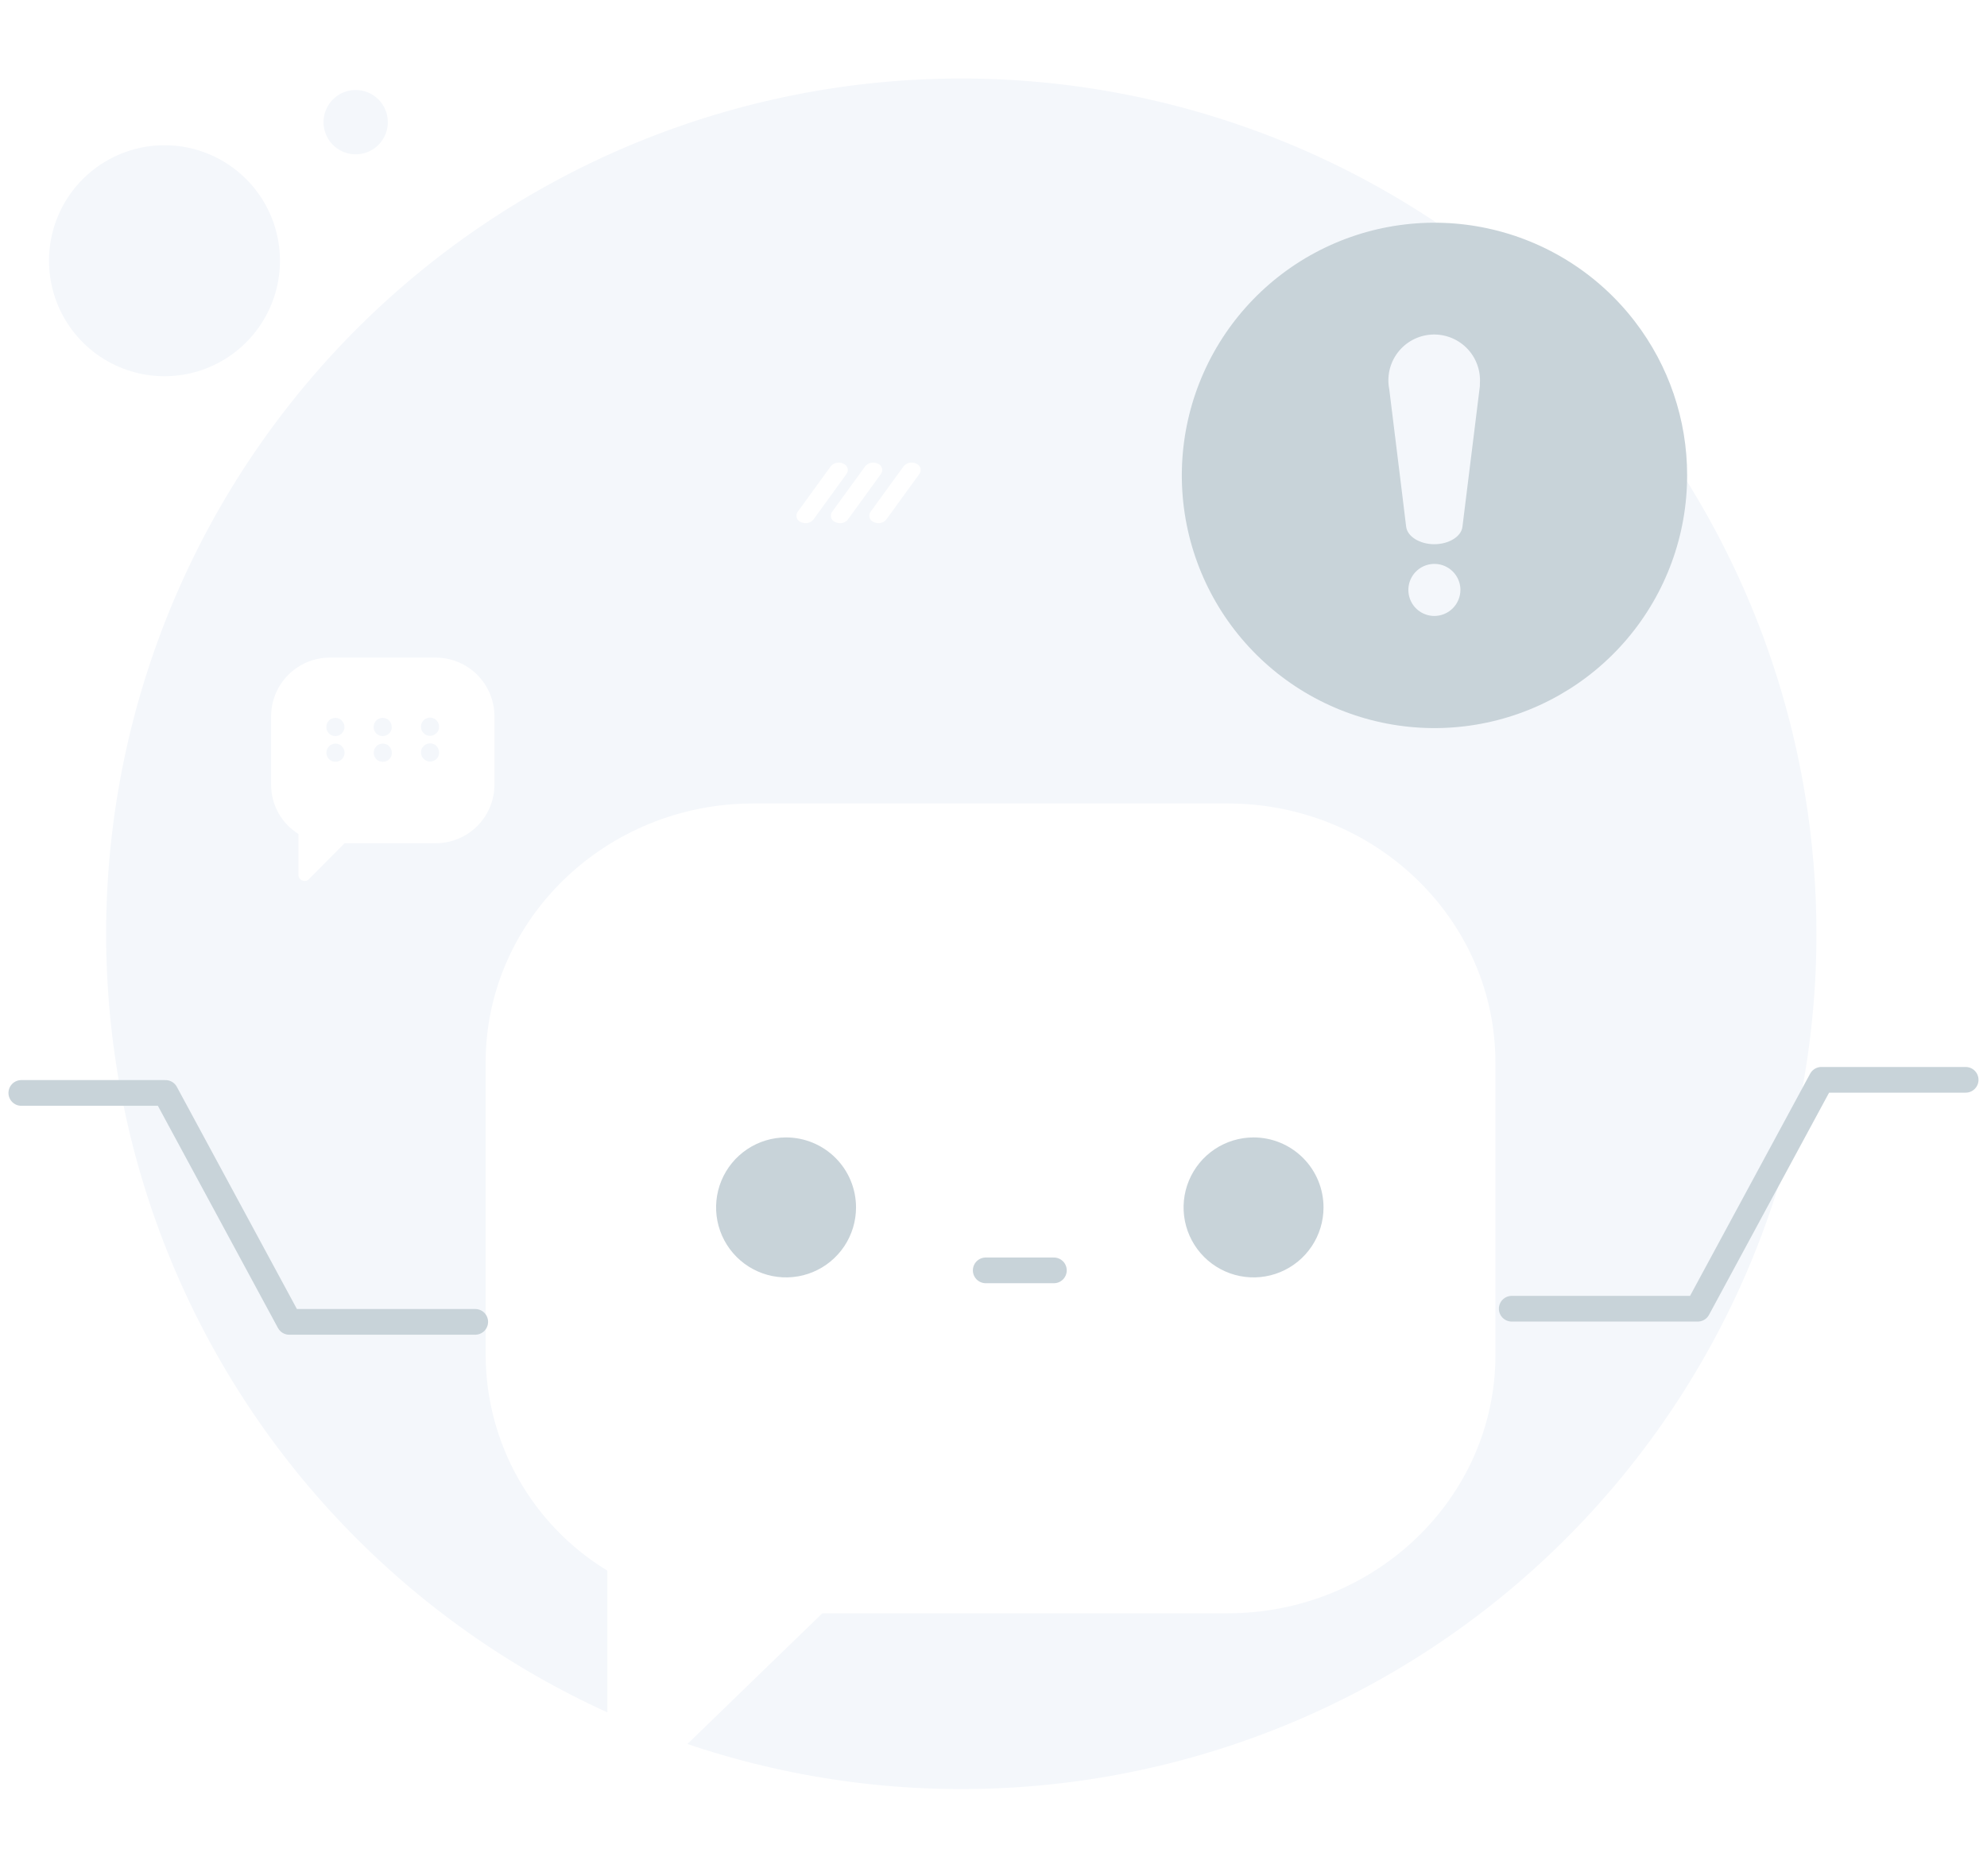 <svg width="232" height="219" viewBox="0 0 232 219" fill="none" xmlns="http://www.w3.org/2000/svg">
<g clip-path="url(#clip0_2087_75422)">
<g filter="url(#filter0_d_2087_75422)">
<path d="M212.087 104.126C212.057 129.891 202.069 154.647 184.211 173.219C166.353 191.79 142.007 202.74 116.263 203.778C90.519 204.816 65.37 195.862 46.074 178.789C26.779 161.715 14.83 137.844 12.726 112.165C10.622 86.486 18.526 60.988 34.786 41.002C51.045 21.015 74.401 8.087 99.971 4.922C125.54 1.756 151.344 8.596 171.987 24.014C192.63 39.431 206.514 62.231 210.737 87.648C211.64 93.094 212.092 98.606 212.087 104.126Z" fill="#F4F7FB"/>
</g>
<path d="M44.949 14.261C44.949 14.938 44.749 15.599 44.373 16.161C43.997 16.724 43.463 17.162 42.838 17.421C42.213 17.68 41.526 17.747 40.862 17.615C40.199 17.483 39.589 17.158 39.111 16.679C38.633 16.201 38.307 15.592 38.175 14.928C38.043 14.265 38.111 13.577 38.37 12.952C38.629 12.327 39.067 11.793 39.629 11.417C40.192 11.042 40.853 10.841 41.529 10.841C41.978 10.841 42.423 10.93 42.838 11.101C43.253 11.273 43.63 11.525 43.948 11.843C44.265 12.16 44.517 12.537 44.689 12.952C44.861 13.367 44.949 13.812 44.949 14.261" fill="#F4F7FB"/>
<path d="M44.949 14.261C44.949 14.938 44.749 15.599 44.373 16.161C43.997 16.724 43.463 17.162 42.838 17.421C42.213 17.68 41.526 17.747 40.862 17.615C40.199 17.483 39.589 17.158 39.111 16.679C38.633 16.201 38.307 15.592 38.175 14.928C38.043 14.265 38.111 13.577 38.37 12.952C38.629 12.327 39.067 11.793 39.629 11.417C40.192 11.042 40.853 10.841 41.529 10.841C41.978 10.841 42.423 10.93 42.838 11.101C43.253 11.273 43.63 11.525 43.948 11.843C44.265 12.16 44.517 12.537 44.689 12.952C44.861 13.367 44.949 13.812 44.949 14.261V14.261Z" stroke="#F4F7FB" stroke-width="0.668" stroke-miterlimit="10"/>
<path d="M27.89 21.752C29.608 23.47 30.778 25.659 31.252 28.041C31.726 30.424 31.483 32.894 30.553 35.138C29.623 37.382 28.049 39.301 26.029 40.65C24.009 42 21.634 42.72 19.205 42.72C16.776 42.72 14.401 42 12.381 40.65C10.361 39.301 8.787 37.382 7.857 35.138C6.927 32.894 6.684 30.424 7.158 28.041C7.632 25.659 8.802 23.47 10.519 21.752C11.66 20.611 13.014 19.707 14.504 19.089C15.995 18.472 17.592 18.154 19.205 18.154C20.818 18.154 22.415 18.472 23.905 19.089C25.396 19.707 26.75 20.611 27.89 21.752Z" fill="#F4F7FB"/>
<path d="M27.89 21.752C29.608 23.47 30.778 25.659 31.252 28.041C31.726 30.424 31.483 32.894 30.553 35.138C29.623 37.382 28.049 39.301 26.029 40.65C24.009 42 21.634 42.72 19.205 42.72C16.776 42.72 14.401 42 12.381 40.65C10.361 39.301 8.787 37.382 7.857 35.138C6.927 32.894 6.684 30.424 7.158 28.041C7.632 25.659 8.802 23.47 10.519 21.752C11.66 20.611 13.014 19.707 14.504 19.089C15.995 18.472 17.592 18.154 19.205 18.154C20.818 18.154 22.415 18.472 23.905 19.089C25.396 19.707 26.75 20.611 27.89 21.752Z" stroke="#F4F7FB" stroke-width="2.4" stroke-miterlimit="10"/>
<g filter="url(#filter1_d_2087_75422)">
<path d="M94.053 58.072C93.865 58.072 93.68 58.031 93.51 57.951C93.396 57.91 93.293 57.843 93.209 57.756C93.125 57.669 93.062 57.563 93.025 57.447C92.989 57.332 92.979 57.209 92.997 57.089C93.016 56.969 93.061 56.855 93.131 56.756L96.999 51.436C97.175 51.229 97.414 51.086 97.68 51.03C97.946 50.974 98.223 51.009 98.467 51.128C98.581 51.169 98.684 51.236 98.768 51.323C98.852 51.411 98.915 51.516 98.951 51.632C98.988 51.747 98.998 51.869 98.979 51.989C98.961 52.109 98.915 52.223 98.846 52.322L94.982 57.646C94.871 57.784 94.73 57.895 94.57 57.969C94.409 58.044 94.234 58.08 94.057 58.075" fill="white"/>
</g>
<g filter="url(#filter2_d_2087_75422)">
<path d="M98.076 58.072C97.888 58.072 97.701 58.031 97.531 57.95C97.417 57.909 97.314 57.842 97.231 57.754C97.147 57.667 97.085 57.561 97.048 57.445C97.012 57.33 97.002 57.207 97.021 57.088C97.04 56.968 97.085 56.854 97.155 56.755L101.021 51.432C101.196 51.224 101.436 51.081 101.702 51.026C101.968 50.97 102.245 51.005 102.489 51.126C102.603 51.167 102.706 51.234 102.789 51.322C102.873 51.409 102.936 51.515 102.972 51.63C103.008 51.746 103.018 51.868 102.999 51.988C102.981 52.107 102.935 52.221 102.865 52.32L99 57.647C98.89 57.785 98.749 57.895 98.589 57.97C98.429 58.044 98.254 58.08 98.077 58.075" fill="white"/>
</g>
<g filter="url(#filter3_d_2087_75422)">
<path d="M102.564 58.072C102.376 58.072 102.19 58.031 102.019 57.95C101.906 57.909 101.803 57.842 101.719 57.754C101.635 57.667 101.573 57.561 101.536 57.445C101.5 57.33 101.491 57.207 101.509 57.088C101.528 56.968 101.574 56.854 101.643 56.755L105.509 51.432C105.685 51.224 105.924 51.081 106.191 51.026C106.457 50.97 106.734 51.005 106.977 51.126C107.091 51.167 107.194 51.234 107.278 51.322C107.361 51.409 107.424 51.515 107.46 51.63C107.497 51.746 107.506 51.868 107.487 51.988C107.469 52.107 107.423 52.221 107.353 52.32L103.487 57.644C103.377 57.782 103.236 57.892 103.076 57.967C102.916 58.041 102.741 58.077 102.564 58.072" fill="white"/>
</g>
<g filter="url(#filter4_d_2087_75422)">
<path d="M174.606 121.038V155.188C174.606 171.818 160.586 185.338 143.345 185.338H96.013L77.693 203.088C77.128 203.634 76.415 204.001 75.642 204.145C74.87 204.288 74.072 204.201 73.349 203.893C72.626 203.586 72.009 203.073 71.576 202.417C71.143 201.762 70.912 200.994 70.913 200.208V180.358C66.587 177.731 63.008 174.037 60.52 169.629C58.032 165.222 56.718 160.249 56.703 155.188V121.038C56.703 104.358 70.723 90.798 87.963 90.798H143.342C160.583 90.798 174.603 104.358 174.603 121.038" fill="white"/>
</g>
<g filter="url(#filter5_d_2087_75422)">
<path d="M50.893 73.771H38.493C36.679 73.775 34.94 74.499 33.658 75.784C32.377 77.068 31.657 78.808 31.656 80.623V88.604C31.652 89.755 31.943 90.888 32.501 91.895C33.059 92.901 33.865 93.748 34.843 94.355V99.121C34.842 99.264 34.884 99.405 34.964 99.524C35.044 99.643 35.159 99.734 35.292 99.787C35.378 99.828 35.472 99.848 35.567 99.845C35.662 99.846 35.757 99.828 35.844 99.79C35.931 99.753 36.01 99.698 36.074 99.628L40.231 95.441H50.893C52.706 95.438 54.443 94.716 55.724 93.435C57.005 92.153 57.727 90.416 57.73 88.604V80.623C57.73 78.808 57.01 77.068 55.728 75.784C54.447 74.499 52.708 73.775 50.893 73.771V73.771ZM40.145 85.287C40.09 85.416 40.011 85.534 39.913 85.635C39.713 85.824 39.45 85.931 39.174 85.935C38.894 85.937 38.623 85.829 38.421 85.635C38.323 85.534 38.244 85.416 38.189 85.287C38.137 85.158 38.112 85.02 38.116 84.881C38.111 84.741 38.135 84.601 38.187 84.472C38.24 84.342 38.32 84.225 38.421 84.128C38.511 84.018 38.632 83.937 38.768 83.896C38.894 83.838 39.03 83.808 39.168 83.808C39.306 83.808 39.443 83.838 39.568 83.896C39.707 83.933 39.829 84.014 39.916 84.128C40.017 84.226 40.097 84.343 40.151 84.472C40.206 84.602 40.234 84.741 40.234 84.881C40.233 85.021 40.204 85.159 40.148 85.287H40.145ZM45.681 85.287C45.621 85.413 45.543 85.531 45.449 85.635C45.244 85.825 44.976 85.932 44.696 85.935C44.416 85.934 44.147 85.827 43.943 85.635C43.85 85.531 43.772 85.413 43.711 85.287C43.659 85.158 43.634 85.02 43.638 84.881C43.636 84.741 43.662 84.603 43.714 84.473C43.767 84.344 43.844 84.227 43.943 84.128C44.036 84.02 44.156 83.94 44.29 83.896C44.418 83.839 44.556 83.809 44.696 83.809C44.836 83.809 44.975 83.839 45.102 83.896C45.237 83.94 45.357 84.02 45.449 84.128C45.642 84.332 45.749 84.601 45.749 84.881C45.754 85.02 45.729 85.158 45.677 85.287H45.681ZM51.196 85.258C51.145 85.385 51.066 85.499 50.964 85.591C50.867 85.692 50.749 85.772 50.62 85.827C50.491 85.882 50.352 85.91 50.211 85.91C50.073 85.91 49.936 85.881 49.809 85.826C49.682 85.772 49.567 85.692 49.472 85.591C49.371 85.499 49.292 85.385 49.24 85.258C49.185 85.13 49.156 84.992 49.153 84.852C49.149 84.711 49.175 84.57 49.23 84.441C49.285 84.311 49.368 84.194 49.472 84.099C49.56 83.985 49.682 83.904 49.82 83.867C49.946 83.81 50.082 83.78 50.22 83.78C50.358 83.78 50.495 83.81 50.62 83.867C50.757 83.908 50.877 83.989 50.967 84.099C51.162 84.301 51.27 84.571 51.267 84.852C51.27 84.991 51.246 85.129 51.195 85.258" fill="white"/>
</g>
<path d="M51.262 84.847C51.265 84.986 51.24 85.124 51.19 85.254C51.138 85.381 51.059 85.494 50.958 85.587C50.86 85.687 50.743 85.767 50.613 85.822C50.484 85.876 50.345 85.904 50.205 85.905C50.067 85.905 49.93 85.876 49.803 85.822C49.676 85.767 49.561 85.687 49.466 85.587C49.365 85.494 49.286 85.381 49.234 85.254C49.179 85.125 49.149 84.987 49.147 84.847C49.142 84.706 49.169 84.566 49.224 84.436C49.279 84.305 49.361 84.189 49.466 84.094C49.553 83.981 49.675 83.9 49.813 83.863C49.938 83.805 50.075 83.775 50.213 83.775C50.351 83.775 50.488 83.805 50.613 83.863C50.75 83.903 50.871 83.984 50.961 84.094C51.155 84.296 51.263 84.567 51.261 84.847" fill="#F4F7FB"/>
<path d="M45.744 84.876C45.749 85.015 45.724 85.153 45.672 85.282C45.612 85.408 45.534 85.525 45.44 85.629C45.236 85.821 44.968 85.93 44.687 85.934C44.406 85.933 44.136 85.823 43.933 85.629C43.84 85.525 43.761 85.408 43.701 85.282C43.65 85.153 43.626 85.015 43.629 84.876C43.626 84.737 43.651 84.599 43.703 84.469C43.754 84.34 43.831 84.222 43.929 84.123C44.022 84.016 44.142 83.936 44.277 83.891C44.405 83.834 44.543 83.804 44.683 83.804C44.823 83.804 44.961 83.834 45.088 83.891C45.223 83.935 45.343 84.016 45.436 84.123C45.629 84.327 45.736 84.596 45.736 84.876" fill="#F4F7FB"/>
<path d="M40.223 84.876C40.222 85.016 40.193 85.154 40.136 85.282C40.082 85.411 40.003 85.529 39.904 85.629C39.706 85.82 39.442 85.93 39.166 85.934C38.885 85.935 38.614 85.826 38.412 85.629C38.314 85.529 38.236 85.411 38.18 85.282C38.129 85.153 38.105 85.015 38.108 84.876C38.102 84.736 38.126 84.597 38.177 84.467C38.229 84.337 38.308 84.22 38.408 84.123C38.499 84.013 38.62 83.932 38.756 83.891C38.882 83.833 39.018 83.803 39.156 83.803C39.294 83.803 39.431 83.833 39.556 83.891C39.694 83.928 39.816 84.009 39.903 84.123C40.004 84.221 40.084 84.338 40.139 84.467C40.194 84.597 40.222 84.736 40.222 84.876" fill="#F4F7FB"/>
<path d="M176.508 152.783H198.223L212.668 126.06H229.508" stroke="#C8D3D9" stroke-width="3" stroke-linecap="round" stroke-linejoin="round"/>
<path d="M55.488 154.317H33.772L19.327 127.592H2.488" stroke="#C8D3D9" stroke-width="3" stroke-linecap="round" stroke-linejoin="round"/>
<path d="M99.949 140.956C99.949 142.572 99.47 144.152 98.573 145.495C97.675 146.839 96.399 147.886 94.906 148.504C93.413 149.123 91.77 149.284 90.186 148.969C88.601 148.654 87.145 147.876 86.002 146.733C84.86 145.591 84.082 144.135 83.766 142.55C83.451 140.965 83.613 139.322 84.231 137.83C84.85 136.337 85.897 135.061 87.24 134.163C88.584 133.265 90.163 132.786 91.779 132.786C93.946 132.786 96.024 133.647 97.556 135.179C99.089 136.711 99.949 138.789 99.949 140.956" fill="#C8D3D9"/>
<path d="M154.533 140.956C154.533 142.572 154.054 144.152 153.156 145.495C152.259 146.839 150.983 147.886 149.49 148.504C147.997 149.123 146.354 149.284 144.769 148.969C143.185 148.654 141.729 147.876 140.586 146.733C139.444 145.591 138.666 144.135 138.35 142.55C138.035 140.965 138.197 139.322 138.815 137.83C139.434 136.337 140.481 135.061 141.824 134.163C143.168 133.265 144.747 132.786 146.363 132.786C148.53 132.786 150.608 133.647 152.14 135.179C153.673 136.711 154.533 138.789 154.533 140.956Z" fill="#C8D3D9"/>
<path d="M115.092 148.305H123.051" stroke="#C8D3D9" stroke-width="3" stroke-linecap="round" stroke-linejoin="round"/>
<g filter="url(#filter6_d_2087_75422)">
<path d="M190.885 34.532C186.627 28.988 180.538 25.136 173.705 23.663C166.871 22.189 159.736 23.191 153.572 26.489C147.408 29.786 142.616 35.166 140.049 41.668C137.482 48.171 137.308 55.373 139.557 61.992C141.807 68.611 146.333 74.216 152.331 77.808C158.328 81.4 165.406 82.745 172.303 81.604C179.2 80.463 185.468 76.91 189.989 71.578C194.51 66.246 196.99 59.482 196.988 52.491C196.992 45.995 194.846 39.681 190.885 34.532V34.532ZM167.466 68.91C166.866 68.907 166.28 68.728 165.782 68.392C165.284 68.058 164.897 67.583 164.668 67.028C164.44 66.473 164.381 65.863 164.498 65.274C164.616 64.686 164.906 64.145 165.33 63.721C165.754 63.297 166.295 63.008 166.883 62.89C167.472 62.773 168.082 62.832 168.637 63.061C169.192 63.29 169.666 63.678 170.001 64.175C170.336 64.674 170.516 65.26 170.518 65.86C170.516 66.668 170.193 67.443 169.622 68.015C169.05 68.586 168.275 68.908 167.466 68.91V68.91ZM170.753 58.492C170.627 59.649 169.146 60.533 167.466 60.533C165.786 60.533 164.325 59.649 164.181 58.492L163.693 54.486L162.212 42.467C162.061 41.721 162.07 40.951 162.239 40.209C162.409 39.467 162.735 38.769 163.196 38.163C163.657 37.557 164.242 37.056 164.912 36.694C165.582 36.332 166.321 36.118 167.081 36.064C167.84 36.011 168.602 36.121 169.316 36.386C170.03 36.651 170.679 37.065 171.22 37.601C171.76 38.138 172.181 38.783 172.452 39.494C172.723 40.206 172.84 40.967 172.793 41.727C172.802 41.975 172.784 42.223 172.739 42.467L172.125 47.432L170.753 58.492Z" fill="#C8D3D9"/>
</g>
</g>
<defs>
<filter id="filter0_d_2087_75422" x="6.393" y="3.165" width="211.693" height="211.694" filterUnits="userSpaceOnUse" color-interpolation-filters="sRGB">
<feFlood flood-opacity="0" result="BackgroundImageFix"/>
<feColorMatrix in="SourceAlpha" type="matrix" values="0 0 0 0 0 0 0 0 0 0 0 0 0 0 0 0 0 0 127 0" result="hardAlpha"/>
<feOffset dy="5"/>
<feGaussianBlur stdDeviation="3"/>
<feColorMatrix type="matrix" values="0 0 0 0 0.784 0 0 0 0 0.827 0 0 0 0 0.851 0 0 0 0.302 0"/>
<feBlend mode="normal" in2="BackgroundImageFix" result="effect1_dropShadow_2087_75422"/>
<feBlend mode="normal" in="SourceGraphic" in2="effect1_dropShadow_2087_75422" result="shape"/>
</filter>
<filter id="filter1_d_2087_75422" x="86.988" y="48.004" width="18" height="19.072" filterUnits="userSpaceOnUse" color-interpolation-filters="sRGB">
<feFlood flood-opacity="0" result="BackgroundImageFix"/>
<feColorMatrix in="SourceAlpha" type="matrix" values="0 0 0 0 0 0 0 0 0 0 0 0 0 0 0 0 0 0 127 0" result="hardAlpha"/>
<feOffset dy="3"/>
<feGaussianBlur stdDeviation="3"/>
<feColorMatrix type="matrix" values="0 0 0 0 0.784 0 0 0 0 0.827 0 0 0 0 0.851 0 0 0 0.302 0"/>
<feBlend mode="normal" in2="BackgroundImageFix" result="effect1_dropShadow_2087_75422"/>
<feBlend mode="normal" in="SourceGraphic" in2="effect1_dropShadow_2087_75422" result="shape"/>
</filter>
<filter id="filter2_d_2087_75422" x="91.012" y="48" width="17.996" height="19.075" filterUnits="userSpaceOnUse" color-interpolation-filters="sRGB">
<feFlood flood-opacity="0" result="BackgroundImageFix"/>
<feColorMatrix in="SourceAlpha" type="matrix" values="0 0 0 0 0 0 0 0 0 0 0 0 0 0 0 0 0 0 127 0" result="hardAlpha"/>
<feOffset dy="3"/>
<feGaussianBlur stdDeviation="3"/>
<feColorMatrix type="matrix" values="0 0 0 0 0.784 0 0 0 0 0.827 0 0 0 0 0.851 0 0 0 0.302 0"/>
<feBlend mode="normal" in2="BackgroundImageFix" result="effect1_dropShadow_2087_75422"/>
<feBlend mode="normal" in="SourceGraphic" in2="effect1_dropShadow_2087_75422" result="shape"/>
</filter>
<filter id="filter3_d_2087_75422" x="95.5" y="48" width="17.996" height="19.073" filterUnits="userSpaceOnUse" color-interpolation-filters="sRGB">
<feFlood flood-opacity="0" result="BackgroundImageFix"/>
<feColorMatrix in="SourceAlpha" type="matrix" values="0 0 0 0 0 0 0 0 0 0 0 0 0 0 0 0 0 0 127 0" result="hardAlpha"/>
<feOffset dy="3"/>
<feGaussianBlur stdDeviation="3"/>
<feColorMatrix type="matrix" values="0 0 0 0 0.784 0 0 0 0 0.827 0 0 0 0 0.851 0 0 0 0.302 0"/>
<feBlend mode="normal" in2="BackgroundImageFix" result="effect1_dropShadow_2087_75422"/>
<feBlend mode="normal" in="SourceGraphic" in2="effect1_dropShadow_2087_75422" result="shape"/>
</filter>
<filter id="filter4_d_2087_75422" x="50.703" y="87.798" width="129.902" height="125.414" filterUnits="userSpaceOnUse" color-interpolation-filters="sRGB">
<feFlood flood-opacity="0" result="BackgroundImageFix"/>
<feColorMatrix in="SourceAlpha" type="matrix" values="0 0 0 0 0 0 0 0 0 0 0 0 0 0 0 0 0 0 127 0" result="hardAlpha"/>
<feOffset dy="3"/>
<feGaussianBlur stdDeviation="3"/>
<feColorMatrix type="matrix" values="0 0 0 0 0.784 0 0 0 0 0.827 0 0 0 0 0.851 0 0 0 0.302 0"/>
<feBlend mode="normal" in2="BackgroundImageFix" result="effect1_dropShadow_2087_75422"/>
<feBlend mode="normal" in="SourceGraphic" in2="effect1_dropShadow_2087_75422" result="shape"/>
</filter>
<filter id="filter5_d_2087_75422" x="25.656" y="70.771" width="38.074" height="38.074" filterUnits="userSpaceOnUse" color-interpolation-filters="sRGB">
<feFlood flood-opacity="0" result="BackgroundImageFix"/>
<feColorMatrix in="SourceAlpha" type="matrix" values="0 0 0 0 0 0 0 0 0 0 0 0 0 0 0 0 0 0 127 0" result="hardAlpha"/>
<feOffset dy="3"/>
<feGaussianBlur stdDeviation="3"/>
<feColorMatrix type="matrix" values="0 0 0 0 0.784 0 0 0 0 0.827 0 0 0 0 0.851 0 0 0 0.302 0"/>
<feBlend mode="normal" in2="BackgroundImageFix" result="effect1_dropShadow_2087_75422"/>
<feBlend mode="normal" in="SourceGraphic" in2="effect1_dropShadow_2087_75422" result="shape"/>
</filter>
<filter id="filter6_d_2087_75422" x="131.988" y="20" width="71" height="71" filterUnits="userSpaceOnUse" color-interpolation-filters="sRGB">
<feFlood flood-opacity="0" result="BackgroundImageFix"/>
<feColorMatrix in="SourceAlpha" type="matrix" values="0 0 0 0 0 0 0 0 0 0 0 0 0 0 0 0 0 0 127 0" result="hardAlpha"/>
<feOffset dy="3"/>
<feGaussianBlur stdDeviation="3"/>
<feColorMatrix type="matrix" values="0 0 0 0 0.784 0 0 0 0 0.827 0 0 0 0 0.851 0 0 0 0.302 0"/>
<feBlend mode="normal" in2="BackgroundImageFix" result="effect1_dropShadow_2087_75422"/>
<feBlend mode="normal" in="SourceGraphic" in2="effect1_dropShadow_2087_75422" result="shape"/>
</filter>
<clipPath id="clip0_2087_75422">
<rect width="230.022" height="218.238" fill="white" transform="translate(0.988)"/>
</clipPath>
</defs>
</svg>
